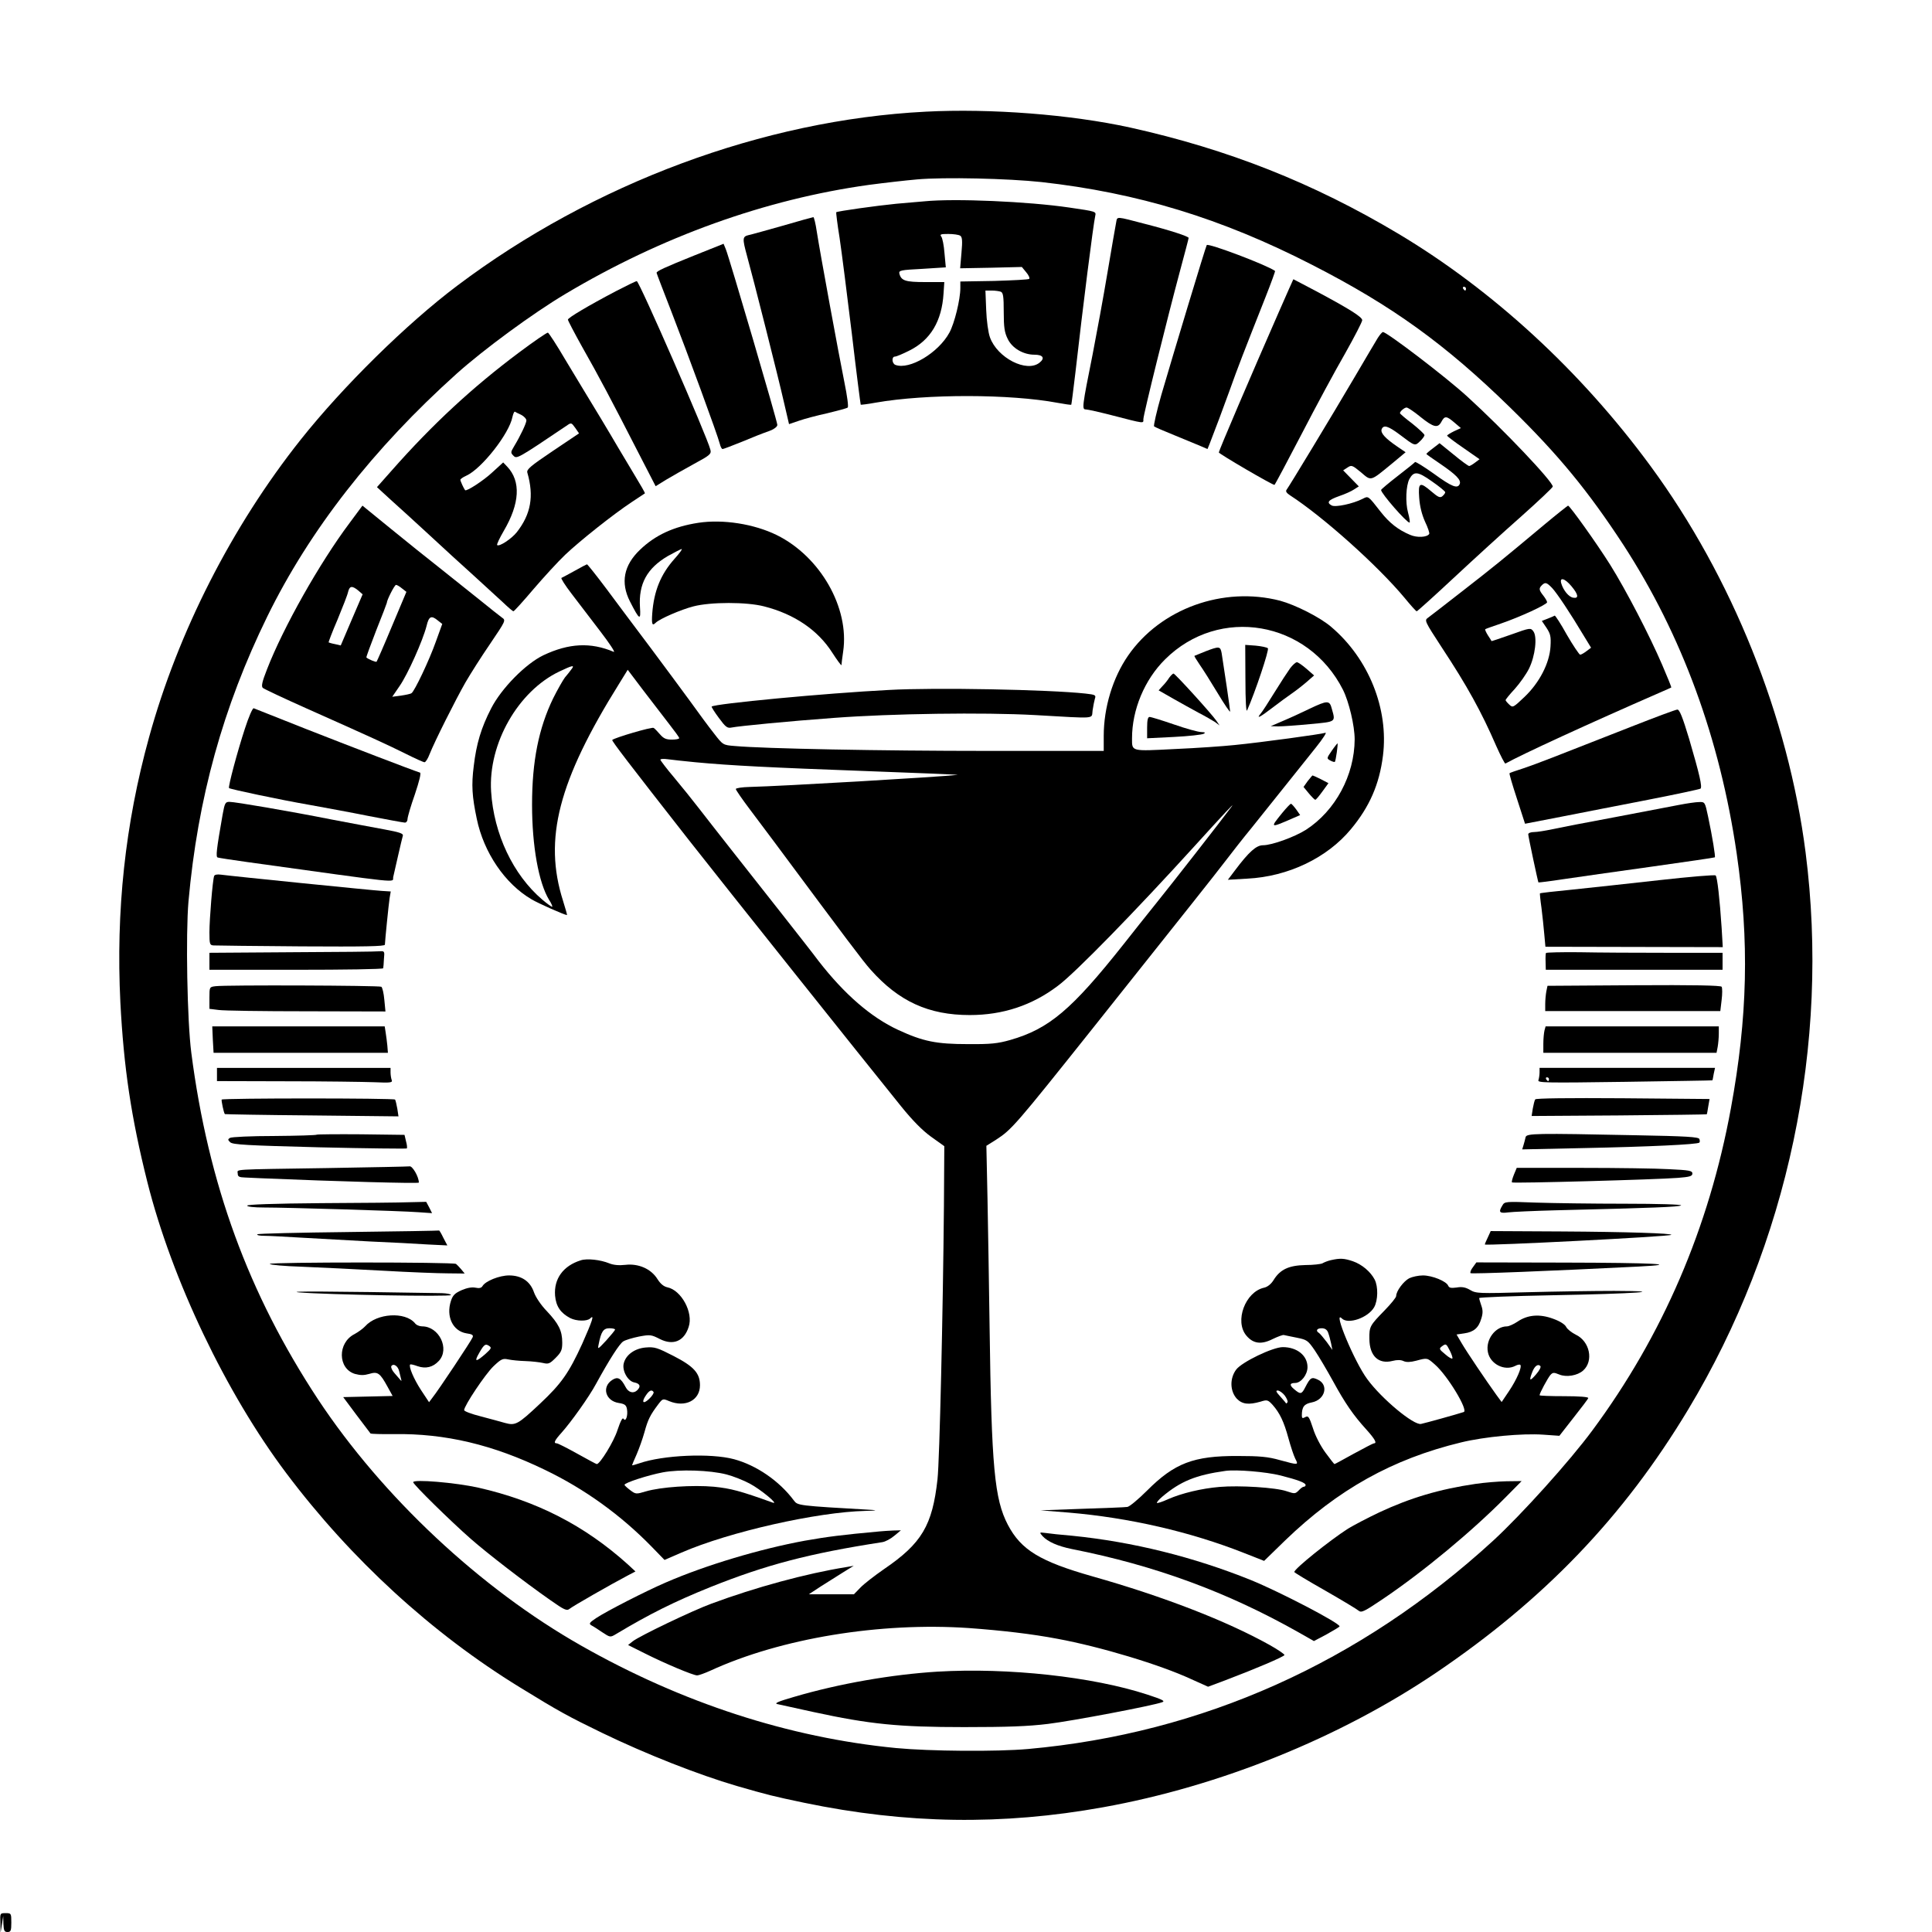 <?xml version="1.0" standalone="no"?>
<!DOCTYPE svg PUBLIC "-//W3C//DTD SVG 20010904//EN"
 "http://www.w3.org/TR/2001/REC-SVG-20010904/DTD/svg10.dtd">
<svg version="1.0" xmlns="http://www.w3.org/2000/svg"
 width="1024pt" height="1024pt" viewBox="0 0 1024 1024"
 preserveAspectRatio="xMidYMid meet">

<g transform="translate(0,1024) scale(0.1,-0.1)"
fill="#000000" stroke="none">
<path d="M4905 9648 c-859 -44 -1761 -380 -2480 -921 -269 -202 -607 -535
-831 -817 -366 -461 -651 -1022 -804 -1578 -127 -460 -176 -921 -152 -1405 18
-346 57 -609 143 -952 130 -517 417 -1119 737 -1544 343 -456 771 -848 1237
-1134 208 -128 256 -154 435 -241 238 -115 511 -222 715 -282 167 -48 190 -54
357 -89 543 -113 1051 -120 1584 -24 618 111 1253 367 1764 712 575 389 995
827 1337 1395 530 880 753 1938 623 2954 -92 719 -390 1460 -822 2048 -370
504 -837 933 -1338 1232 -451 269 -902 447 -1420 562 -315 69 -738 102 -1085
84z m615 -373 c510 -57 954 -192 1435 -439 424 -217 705 -420 1049 -756 257
-251 414 -443 601 -729 310 -478 511 -1026 600 -1636 67 -464 58 -866 -31
-1350 -116 -633 -362 -1204 -733 -1705 -120 -163 -377 -448 -527 -586 -706
-647 -1542 -1021 -2464 -1104 -167 -15 -523 -12 -701 5 -566 55 -1134 239
-1669 543 -534 303 -1053 789 -1395 1306 -368 559 -581 1140 -671 1836 -22
169 -30 628 -15 802 49 547 183 1031 418 1511 224 457 562 890 1003 1286 145
130 404 320 575 422 511 305 1063 503 1610 579 83 11 197 24 255 29 143 13
483 5 660 -14z m2250 -565 c0 -5 -2 -10 -4 -10 -3 0 -8 5 -11 10 -3 6 -1 10 4
10 6 0 11 -4 11 -10z"/>
<path d="M4900 9173 c-19 -1 -87 -8 -150 -13 -102 -10 -310 -39 -318 -45 -1
-1 6 -63 18 -136 11 -74 40 -302 65 -508 24 -206 46 -375 47 -376 2 -1 37 3
80 11 269 47 712 46 963 -1 39 -7 71 -12 73 -10 1 1 11 78 22 171 40 353 94
779 105 830 5 23 6 23 -138 44 -217 32 -607 49 -767 33z m189 -182 c11 -7 13
-26 7 -91 l-7 -82 164 3 163 4 23 -28 c13 -15 20 -31 16 -35 -3 -4 -87 -8
-186 -11 l-179 -3 0 -35 c0 -60 -31 -187 -58 -236 -58 -107 -212 -199 -286
-171 -19 7 -21 44 -3 44 8 0 41 14 75 31 114 56 174 157 183 304 l4 60 -101 0
c-105 0 -127 7 -137 44 -4 18 5 20 121 26 l125 8 -7 75 c-3 41 -11 81 -17 88
-9 12 -3 14 37 14 27 0 55 -4 63 -9z m215 -297 c13 -5 16 -24 16 -107 0 -81 4
-109 21 -143 23 -49 82 -84 142 -84 45 0 57 -18 27 -42 -68 -55 -224 25 -263
134 -9 24 -18 89 -20 146 l-4 102 33 0 c18 0 39 -3 48 -6z"/>
<path d="M4150 9044 c-85 -24 -167 -47 -182 -50 -33 -8 -34 -17 -9 -109 31
-111 167 -648 196 -777 l27 -116 53 18 c28 10 96 28 151 40 54 13 103 26 107
30 5 4 -3 63 -17 131 -30 148 -130 692 -147 802 -6 42 -15 77 -18 76 -3 0 -76
-20 -161 -45z"/>
<path d="M5916 9062 c-3 -15 -24 -135 -46 -266 -22 -132 -58 -327 -79 -435
-56 -279 -57 -291 -36 -291 9 0 72 -14 138 -31 178 -46 167 -44 167 -21 0 24
129 543 194 785 25 93 46 172 46 176 0 8 -97 40 -230 74 -157 41 -148 41 -154
9z"/>
<path d="M3680 8886 c-159 -64 -200 -83 -200 -92 0 -3 36 -96 79 -207 84 -216
245 -654 256 -699 4 -16 10 -28 15 -28 4 0 49 17 101 38 52 22 115 47 142 56
30 11 47 24 47 34 0 19 -255 887 -273 931 l-12 29 -155 -62z"/>
<path d="M6396 8941 c-6 -9 -180 -586 -241 -795 -25 -88 -42 -163 -38 -166 5
-4 53 -25 108 -47 55 -23 117 -48 138 -57 l37 -16 11 27 c38 98 66 173 106
283 43 121 73 198 190 494 30 76 53 139 51 140 -45 32 -355 149 -362 137z"/>
<path d="M6781 8593 c-154 -351 -321 -742 -321 -751 0 -7 282 -172 295 -172 2
0 66 120 143 268 76 147 180 340 231 428 50 89 91 168 91 177 0 17 -69 60
-239 151 -69 36 -125 66 -126 66 0 0 -34 -75 -74 -167z"/>
<path d="M3263 8696 c-148 -78 -252 -140 -253 -150 0 -5 33 -68 73 -140 92
-162 162 -295 291 -547 l101 -196 55 34 c30 18 97 56 148 84 87 47 93 53 87
76 -17 69 -377 893 -390 893 -5 0 -56 -25 -112 -54z"/>
<path d="M2750 8371 c-246 -184 -457 -379 -674 -625 l-78 -88 73 -67 c41 -36
132 -120 204 -186 71 -66 177 -163 235 -215 57 -52 127 -116 155 -142 27 -26
53 -48 56 -48 4 0 52 53 107 118 55 64 130 146 168 182 77 73 254 214 354 280
36 24 66 44 68 45 2 2 -23 45 -54 96 -31 52 -71 119 -89 149 -40 69 -152 255
-177 295 -10 17 -56 93 -102 169 -45 77 -87 141 -92 143 -5 1 -74 -46 -154
-106z m13 -330 c15 -8 27 -21 27 -30 -1 -16 -31 -80 -66 -138 -18 -30 -18 -33
-2 -49 17 -17 22 -15 280 159 26 18 26 18 47 -11 l20 -29 -140 -94 c-117 -79
-139 -97 -134 -114 36 -125 19 -220 -56 -316 -28 -35 -93 -78 -104 -68 -3 4
13 37 35 75 85 145 92 263 18 341 l-21 22 -57 -52 c-48 -45 -138 -103 -145
-95 -7 9 -25 48 -25 55 0 4 14 14 32 22 80 36 227 222 244 311 4 17 9 29 13
28 3 -2 18 -10 34 -17z"/>
<path d="M7302 8448 c-11 -18 -65 -109 -120 -203 -124 -211 -351 -586 -363
-601 -6 -8 0 -17 18 -29 176 -114 464 -372 606 -542 33 -40 62 -73 66 -73 3 0
92 80 197 178 104 97 265 244 357 325 92 82 167 153 167 158 0 27 -261 302
-452 476 -112 103 -427 343 -448 343 -5 0 -17 -15 -28 -32z m227 -418 c70 -56
92 -61 111 -25 17 32 27 31 69 -5 l34 -29 -37 -17 c-20 -10 -36 -20 -36 -23 0
-3 39 -33 86 -65 l86 -60 -24 -18 c-13 -10 -27 -18 -31 -18 -5 0 -42 27 -83
61 l-74 60 -35 -27 c-19 -14 -35 -28 -35 -30 0 -2 33 -25 73 -52 85 -58 112
-86 104 -107 -11 -27 -41 -16 -137 54 -52 37 -97 65 -100 62 -3 -4 -44 -37
-92 -74 -49 -38 -88 -71 -88 -74 0 -18 135 -173 151 -173 3 0 0 24 -8 53 -15
54 -11 143 7 178 24 43 44 41 119 -12 39 -27 71 -53 71 -58 0 -5 -7 -14 -15
-21 -12 -10 -22 -6 -57 24 -63 54 -72 50 -66 -32 3 -45 14 -89 31 -127 15 -31
25 -61 22 -65 -11 -18 -64 -21 -101 -5 -62 26 -109 62 -156 122 -68 87 -65 85
-96 69 -51 -26 -144 -46 -164 -35 -29 16 -18 29 41 50 30 10 65 26 78 35 l25
16 -41 42 -42 43 23 15 c21 14 25 13 71 -25 56 -48 48 -50 165 46 l72 60 -47
32 c-61 42 -87 70 -80 90 10 25 35 17 95 -28 82 -62 81 -62 108 -36 13 12 24
27 24 33 -1 6 -30 33 -65 61 -36 27 -65 52 -65 55 0 10 24 30 35 30 7 0 40
-22 74 -50z"/>
<path d="M1852 7467 c-158 -211 -351 -553 -437 -775 -26 -66 -31 -90 -22 -98
7 -6 111 -55 232 -109 341 -152 433 -194 527 -241 48 -24 92 -44 98 -44 6 0
18 19 27 43 26 66 138 289 190 380 26 45 85 138 131 205 83 123 84 124 62 139
-12 9 -67 52 -122 97 -55 44 -149 119 -208 166 -60 47 -176 140 -258 207
l-151 123 -69 -93z m279 -346 l23 -18 -77 -183 c-42 -101 -79 -185 -81 -187
-3 -4 -42 12 -54 22 -2 2 22 66 52 144 31 77 56 143 56 145 0 15 41 96 49 96
5 0 19 -8 32 -19z m-232 -11 l23 -20 -58 -135 -58 -136 -30 7 c-17 3 -32 8
-34 9 -2 1 19 56 47 121 27 66 53 131 56 147 8 32 21 34 54 7z m422 -159 l23
-18 -34 -94 c-35 -99 -113 -263 -129 -273 -5 -4 -30 -9 -56 -13 l-46 -6 39 57
c42 60 123 240 143 319 12 51 25 57 60 28z"/>
<path d="M8185 7459 c-237 -198 -267 -222 -430 -349 -91 -71 -175 -136 -186
-144 -20 -14 -19 -17 73 -158 134 -203 210 -341 288 -521 24 -54 46 -96 49
-94 92 51 438 210 816 375 33 14 61 27 63 28 2 1 -20 55 -48 120 -67 156 -191
395 -276 531 -71 113 -214 313 -223 313 -3 -1 -60 -46 -126 -101z m144 -326
c37 -44 40 -66 10 -61 -24 3 -53 39 -64 76 -10 35 19 27 54 -15z m-102 -10
c26 -28 96 -133 167 -252 l39 -64 -24 -18 c-13 -10 -28 -19 -34 -19 -5 1 -37
48 -70 105 -32 58 -62 104 -65 102 -3 -2 -19 -9 -37 -16 l-31 -12 25 -37 c21
-32 24 -46 21 -98 -5 -89 -59 -193 -138 -268 -59 -56 -62 -58 -80 -41 -11 10
-20 21 -20 24 0 4 22 31 49 60 26 29 60 77 75 107 33 67 45 169 23 198 -14 19
-17 19 -117 -17 -57 -20 -104 -36 -105 -35 0 2 -9 16 -19 31 -10 16 -16 30
-14 32 2 2 39 15 83 30 102 35 245 101 245 113 0 5 -9 21 -20 35 -23 29 -25
38 -8 55 18 18 26 15 55 -15z"/>
<path d="M3701 7469 c-130 -20 -228 -65 -309 -143 -86 -82 -104 -174 -53 -274
51 -100 58 -103 53 -30 -8 123 37 206 148 271 36 20 69 37 73 37 5 0 -12 -23
-38 -52 -73 -82 -109 -170 -118 -290 -4 -57 0 -67 18 -49 21 21 134 70 200 87
92 24 283 24 375 0 161 -41 285 -126 361 -245 27 -42 49 -71 49 -66 0 6 4 38
9 72 34 231 -121 503 -352 617 -120 59 -285 85 -416 65z"/>
<path d="M3045 7214 c-33 -18 -64 -35 -69 -37 -5 -1 19 -39 52 -82 34 -44 102
-133 152 -199 50 -65 83 -115 73 -111 -122 52 -238 46 -373 -18 -94 -45 -223
-176 -277 -282 -53 -103 -78 -187 -92 -305 -13 -101 -9 -161 16 -280 37 -179
150 -345 291 -427 35 -21 175 -83 187 -83 2 0 -8 34 -21 76 -104 327 -25 634
298 1151 l45 73 84 -111 c46 -60 108 -140 136 -177 29 -37 53 -70 53 -74 0 -5
-18 -8 -39 -8 -31 0 -44 6 -63 28 -13 15 -28 31 -34 34 -9 6 -207 -52 -219
-64 -4 -4 87 -123 405 -529 193 -246 922 -1160 1127 -1414 60 -74 111 -126
158 -160 l70 -50 -2 -320 c-5 -559 -23 -1347 -34 -1445 -27 -245 -83 -340
-284 -477 -49 -34 -106 -78 -124 -97 l-35 -36 -120 0 -119 0 64 42 c35 22 89
56 119 75 l55 34 -40 -7 c-212 -34 -481 -107 -715 -194 -101 -37 -380 -171
-416 -199 l-25 -20 88 -44 c105 -53 257 -117 278 -117 8 0 39 11 70 25 374
172 900 258 1370 226 177 -13 333 -31 470 -57 227 -42 543 -137 709 -214 l89
-40 91 34 c161 61 311 125 314 134 1 4 -35 29 -80 54 -228 127 -560 256 -938
363 -278 79 -378 140 -448 273 -71 136 -87 304 -97 1052 -3 217 -8 521 -11
676 l-6 281 51 32 c83 54 101 74 513 591 538 676 635 798 698 880 36 47 99
128 142 180 66 82 143 179 248 310 15 19 58 73 95 119 37 46 59 81 50 77 -20
-7 -340 -51 -483 -65 -57 -6 -198 -16 -314 -21 -236 -12 -228 -14 -228 57 0
151 66 310 175 418 287 286 758 205 943 -161 32 -64 62 -191 62 -263 -1 -190
-102 -378 -258 -479 -62 -39 -181 -82 -228 -82 -35 0 -74 -34 -149 -134 l-37
-49 103 6 c217 11 423 110 549 262 99 119 151 238 170 390 31 248 -76 514
-274 682 -59 51 -190 117 -271 139 -302 78 -634 -42 -806 -291 -81 -117 -129
-275 -129 -425 l0 -80 -617 0 c-564 0 -1185 12 -1339 26 -62 5 -62 5 -110 67
-27 34 -83 110 -126 170 -43 59 -138 187 -211 285 -73 97 -178 237 -232 310
-54 72 -101 131 -104 131 -3 -1 -33 -16 -66 -35z m-16 -521 c-7 -10 -23 -30
-35 -44 -11 -15 -39 -64 -62 -110 -77 -159 -112 -334 -112 -564 0 -220 35
-413 90 -504 12 -18 19 -35 17 -37 -2 -2 -26 15 -53 38 -154 131 -257 348
-271 573 -16 253 143 532 362 636 69 33 83 36 64 12z m656 -493 c191 -18 395
-28 910 -47 275 -10 491 -19 480 -20 -96 -11 -932 -60 -1102 -64 -40 -1 -73
-6 -73 -11 0 -5 33 -53 73 -106 40 -53 98 -131 129 -172 387 -521 471 -633
512 -679 150 -169 308 -241 526 -241 175 0 330 51 467 155 91 67 415 400 724
740 157 173 218 238 197 210 -55 -74 -318 -411 -398 -510 -53 -66 -132 -165
-175 -220 -275 -347 -395 -448 -600 -507 -67 -19 -104 -23 -225 -22 -167 0
-237 14 -369 75 -145 67 -286 190 -422 365 -29 39 -117 151 -194 249 -77 98
-194 246 -260 330 -66 84 -147 187 -180 230 -33 43 -92 116 -132 164 -40 47
-72 90 -73 94 0 5 17 6 38 3 20 -3 87 -10 147 -16z"/>
<path d="M6601 6639 c0 -115 4 -177 9 -164 43 97 118 321 110 329 -5 5 -34 11
-65 14 l-55 4 1 -183z"/>
<path d="M6390 6788 c-30 -12 -57 -23 -59 -24 -2 -2 11 -22 27 -46 17 -24 60
-92 96 -152 36 -60 66 -104 66 -97 0 11 -33 235 -45 309 -7 37 -12 38 -85 10z"/>
<path d="M6838 6698 c-13 -18 -51 -76 -83 -128 -32 -52 -65 -103 -73 -112 -26
-31 -4 -20 61 30 34 26 80 60 102 75 22 15 58 43 80 62 l40 35 -40 35 c-22 19
-45 35 -51 35 -7 0 -23 -15 -36 -32z"/>
<path d="M6197 6648 c-8 -13 -24 -33 -36 -45 l-20 -22 77 -44 c42 -24 104 -58
137 -76 33 -17 71 -39 85 -48 l24 -18 -17 25 c-28 40 -219 250 -227 250 -4 0
-14 -10 -23 -22z"/>
<path d="M4710 6583 c-335 -17 -923 -73 -938 -88 -2 -2 15 -29 38 -60 36 -49
45 -56 68 -51 40 8 309 34 542 51 306 23 793 30 1065 15 336 -19 299 -22 306
25 3 22 9 50 12 61 7 20 3 22 -50 28 -193 21 -796 33 -1043 19z"/>
<path d="M6940 6483 c-41 -20 -104 -49 -140 -64 l-65 -28 40 -1 c22 0 97 5
168 12 140 13 136 10 116 81 -12 46 -22 46 -119 0z"/>
<path d="M1298 6378 c-40 -122 -90 -309 -84 -315 6 -6 276 -63 421 -88 77 -14
220 -40 319 -60 98 -19 185 -35 192 -35 8 0 14 9 14 19 0 10 17 69 39 131 24
72 34 113 27 115 -44 14 -377 142 -601 230 -148 59 -275 109 -280 111 -6 3
-27 -46 -47 -108z"/>
<path d="M8645 6388 c-417 -164 -499 -196 -570 -220 -38 -12 -72 -24 -74 -26
-3 -1 15 -62 39 -135 l43 -133 191 37 c105 21 313 61 461 90 149 29 274 56
278 59 10 9 -4 72 -60 263 -35 116 -51 157 -63 156 -8 0 -118 -41 -245 -91z"/>
<path d="M6080 6384 l0 -57 142 7 c79 4 150 12 158 17 11 6 8 8 -13 9 -16 0
-81 18 -144 40 -64 22 -122 40 -130 40 -9 0 -13 -16 -13 -56z"/>
<path d="M7058 6260 c-27 -39 -27 -40 -7 -51 11 -6 22 -9 24 -7 5 5 18 98 14
98 -2 -1 -16 -18 -31 -40z"/>
<path d="M6931 6100 l-22 -31 28 -34 c15 -18 31 -34 34 -34 3 -1 20 19 38 44
l32 44 -40 21 c-22 11 -42 20 -44 20 -2 0 -13 -14 -26 -30z"/>
<path d="M1180 5923 c-33 -188 -37 -225 -26 -228 6 -2 76 -13 156 -24 845
-117 768 -110 774 -80 3 13 15 65 26 114 11 50 23 97 25 105 4 12 -16 19 -98
34 -56 10 -181 34 -277 52 -227 45 -514 94 -544 94 -22 0 -25 -7 -36 -67z"/>
<path d="M8900 5974 c-41 -8 -194 -37 -340 -65 -146 -27 -295 -56 -332 -64
-37 -8 -81 -15 -97 -15 -17 0 -31 -5 -31 -12 0 -11 51 -250 54 -255 1 -1 60 6
131 17 72 11 281 40 465 66 184 26 337 48 339 50 4 3 -13 109 -36 217 -16 76
-17 77 -47 76 -17 0 -65 -7 -106 -15z"/>
<path d="M6795 5930 c-64 -79 -63 -79 48 -31 l48 21 -21 30 c-12 16 -24 30
-28 30 -4 -1 -25 -23 -47 -50z"/>
<path d="M1135 5597 c-8 -21 -25 -229 -25 -299 0 -63 2 -68 23 -69 12 -1 221
-3 465 -5 334 -2 442 0 442 9 1 26 20 214 25 247 l6 35 -48 3 c-50 3 -793 78
-851 86 -20 3 -35 0 -37 -7z"/>
<path d="M8795 5575 c-159 -18 -366 -40 -460 -50 -93 -9 -171 -18 -173 -20 -1
-1 2 -35 8 -76 5 -41 12 -104 15 -141 l6 -66 470 -1 470 -1 -6 102 c-10 151
-23 271 -32 278 -5 4 -138 -7 -298 -25z"/>
<path d="M1548 5193 l-438 -3 0 -45 0 -45 460 0 c253 0 460 3 461 8 1 4 3 26
4 50 4 40 3 42 -23 40 -15 -2 -224 -4 -464 -5z"/>
<path d="M8194 5189 c-2 -4 -3 -25 -2 -48 l1 -41 469 0 468 0 0 45 0 45 -292
0 c-161 0 -371 1 -466 3 -96 1 -176 -1 -178 -4z"/>
<path d="M1143 5013 c-33 -4 -33 -4 -33 -62 l0 -58 48 -6 c26 -4 236 -7 466
-7 l419 -1 -6 62 c-3 34 -10 65 -16 69 -12 7 -825 10 -878 3z"/>
<path d="M8196 4986 c-3 -16 -6 -46 -6 -67 l0 -38 464 0 464 0 7 59 c4 32 4
64 0 70 -4 7 -147 10 -465 8 l-458 -3 -6 -29z"/>
<path d="M1128 4730 l4 -70 462 0 462 0 -3 38 c-2 20 -6 52 -9 70 l-5 32 -457
0 -457 0 3 -70z"/>
<path d="M8186 4778 c-3 -13 -6 -44 -6 -70 l0 -48 459 0 459 0 6 31 c3 17 6
49 6 70 l0 39 -459 0 -459 0 -6 -22z"/>
<path d="M1150 4545 l0 -35 368 -1 c202 0 411 -3 466 -5 87 -4 98 -2 92 12 -3
8 -6 27 -6 40 l0 24 -460 0 -460 0 0 -35z"/>
<path d="M8160 4556 c0 -13 -3 -32 -6 -41 -6 -14 32 -15 457 -9 255 4 464 7
465 8 1 0 4 16 7 34 l7 32 -465 0 -465 0 0 -24z m50 -36 c0 -5 -2 -10 -4 -10
-3 0 -8 5 -11 10 -3 6 -1 10 4 10 6 0 11 -4 11 -10z"/>
<path d="M1175 4412 c-3 -3 11 -72 17 -77 1 -1 209 -5 462 -7 l458 -5 -6 40
c-4 22 -9 44 -12 49 -5 8 -910 8 -919 0z"/>
<path d="M8137 4413 c-4 -6 -9 -28 -13 -49 l-6 -39 464 3 c254 2 464 5 464 6
1 0 5 19 8 41 l7 40 -459 4 c-290 2 -462 0 -465 -6z"/>
<path d="M1679 4226 c-3 -3 -104 -6 -225 -7 -122 0 -227 -5 -235 -10 -12 -7
-12 -11 1 -23 13 -13 87 -17 474 -27 252 -6 460 -8 462 -6 3 3 1 20 -4 38 l-8
34 -230 3 c-127 1 -232 0 -235 -2z"/>
<path d="M8086 4213 c-2 -10 -7 -29 -11 -42 l-7 -23 328 7 c341 7 601 19 611
29 3 3 3 11 0 19 -4 11 -69 15 -338 20 -532 11 -577 10 -583 -10z"/>
<path d="M1735 4049 c-523 -8 -475 -5 -475 -29 0 -16 7 -20 38 -21 20 -1 60
-3 87 -4 400 -17 835 -29 835 -23 0 31 -35 91 -50 86 -3 -1 -198 -5 -435 -9z"/>
<path d="M8024 4014 c-8 -20 -13 -38 -10 -41 6 -6 766 15 879 24 63 5 77 9 77
23 0 15 -16 18 -122 23 -66 4 -276 7 -465 7 l-344 0 -15 -36z"/>
<path d="M1698 3863 c-247 -2 -388 -7 -388 -13 0 -6 37 -10 90 -10 120 0 727
-18 818 -25 l72 -5 -15 30 -16 30 -87 -2 c-48 -2 -261 -4 -474 -5z"/>
<path d="M7963 3851 c-22 -36 -16 -43 30 -37 23 3 134 8 247 11 532 13 656 18
670 26 8 5 -122 9 -296 9 -171 0 -385 3 -475 6 -159 6 -164 6 -176 -15z"/>
<path d="M1848 3710 c-262 -3 -480 -8 -484 -12 -4 -5 13 -8 37 -8 24 0 114 -5
199 -10 85 -5 247 -14 360 -20 113 -5 251 -12 308 -16 l103 -5 -21 40 c-11 23
-21 40 -23 39 -1 -1 -217 -5 -479 -8z"/>
<path d="M7886 3682 c-9 -18 -16 -35 -16 -38 0 -8 980 42 988 51 9 8 -239 16
-580 18 l-377 2 -15 -33z"/>
<path d="M3078 3560 c-93 -29 -143 -98 -136 -187 5 -57 29 -92 80 -119 33 -17
90 -18 106 -2 24 24 12 -12 -42 -134 -71 -155 -110 -211 -224 -318 -117 -110
-130 -117 -185 -102 -23 7 -81 22 -129 35 -48 12 -88 27 -88 33 0 23 112 191
156 233 40 38 49 42 77 36 18 -4 59 -8 92 -9 33 -1 75 -6 93 -10 29 -7 36 -4
67 27 30 30 35 42 35 81 0 63 -19 100 -82 167 -31 32 -59 74 -68 100 -20 58
-66 89 -132 89 -51 0 -126 -30 -141 -57 -6 -10 -18 -12 -37 -8 -19 4 -45 -1
-73 -13 -36 -16 -47 -27 -57 -57 -27 -83 10 -160 82 -172 30 -4 38 -9 33 -21
-6 -17 -183 -283 -213 -320 l-18 -24 -43 65 c-39 60 -66 125 -57 135 3 2 20
-2 39 -9 43 -15 82 -6 113 28 59 64 1 183 -89 183 -14 0 -31 7 -38 17 -52 62
-202 53 -264 -17 -11 -12 -36 -30 -56 -41 -91 -46 -89 -183 2 -211 30 -8 48
-8 76 0 45 14 57 5 97 -68 l27 -49 -131 -3 -131 -3 70 -94 c39 -52 73 -96 75
-99 3 -2 58 -4 123 -3 273 4 526 -56 802 -190 210 -101 401 -239 564 -406 l69
-71 90 39 c253 110 719 215 976 221 48 1 65 3 37 5 -401 23 -397 23 -418 51
-77 103 -198 186 -317 218 -123 33 -376 22 -502 -22 -21 -7 -38 -12 -38 -10 0
2 11 28 24 57 13 30 32 83 42 119 18 66 30 90 73 147 23 30 24 31 57 17 86
-36 164 4 164 84 0 64 -33 100 -140 155 -86 44 -100 49 -148 45 -58 -5 -105
-39 -116 -84 -10 -38 21 -94 55 -101 31 -6 37 -21 17 -41 -20 -20 -47 -13 -62
16 -25 48 -42 57 -71 38 -57 -37 -36 -111 34 -122 32 -5 40 -11 44 -32 6 -34
-6 -71 -18 -52 -5 9 -16 -11 -32 -59 -19 -61 -93 -181 -110 -181 -3 0 -49 25
-103 55 -54 30 -103 55 -109 55 -19 0 -12 15 25 56 51 57 146 190 183 259 73
133 124 212 144 225 12 8 50 19 84 26 59 11 65 10 110 -13 71 -36 129 -12 153
64 26 76 -39 195 -113 210 -19 4 -37 19 -52 43 -34 55 -101 84 -170 76 -35 -4
-64 -1 -86 8 -46 19 -118 27 -151 16z m182 -367 c-1 -5 -22 -30 -47 -58 -45
-48 -46 -49 -40 -20 13 67 25 85 57 85 16 0 30 -3 30 -7z m-688 -130 c-44 -38
-57 -42 -41 -10 32 59 40 67 59 55 17 -11 16 -14 -18 -45z m-456 -92 c3 -14 8
-33 10 -41 3 -9 2 -11 -3 -5 -5 6 -19 22 -32 37 -13 14 -20 31 -17 37 11 17
36 1 42 -28z m1348 -109 c3 -5 -8 -22 -24 -37 -33 -31 -42 -16 -14 23 16 23
29 28 38 14z m387 -437 c35 -9 90 -31 122 -48 59 -31 160 -115 122 -101 -172
62 -222 75 -311 84 -112 10 -281 -1 -362 -25 -50 -15 -53 -15 -82 7 -16 12
-30 25 -30 28 0 11 124 51 202 66 90 17 250 12 339 -11z"/>
<path d="M7054 3561 c-17 -4 -37 -12 -45 -17 -8 -4 -48 -9 -90 -9 -88 -2 -134
-23 -169 -80 -13 -21 -32 -36 -50 -40 -100 -22 -158 -178 -94 -254 36 -43 79
-49 140 -18 27 13 54 23 59 21 6 -1 36 -8 68 -14 54 -11 59 -14 96 -68 21 -31
64 -104 96 -162 64 -117 107 -180 178 -258 44 -49 57 -72 39 -72 -4 0 -52 -25
-107 -55 -54 -30 -100 -55 -102 -55 -2 0 -23 27 -48 61 -25 34 -54 89 -66 129
-20 61 -25 68 -41 59 -14 -8 -18 -6 -18 8 0 47 12 62 53 70 71 14 91 94 31
121 -32 15 -39 11 -65 -39 -20 -40 -26 -41 -61 -11 -25 21 -22 32 6 32 32 0
66 44 66 84 0 61 -55 106 -131 106 -53 0 -217 -79 -247 -119 -35 -47 -33 -114
3 -154 29 -30 63 -34 126 -16 35 11 39 10 64 -17 38 -43 60 -89 84 -177 12
-44 28 -92 36 -108 18 -35 19 -35 -81 -8 -63 18 -108 22 -224 22 -234 1 -335
-38 -480 -183 -47 -47 -94 -86 -105 -87 -11 -2 -119 -6 -240 -10 l-220 -8 150
-12 c318 -27 643 -101 931 -215 l104 -41 112 109 c279 269 568 431 932 519
123 30 324 49 436 41 l85 -6 75 96 c41 52 77 99 78 104 2 6 -48 10 -127 10
-72 0 -131 2 -131 5 0 11 43 90 57 107 13 14 18 15 47 3 38 -16 97 -6 127 21
57 51 35 155 -39 190 -22 11 -45 29 -51 41 -6 13 -32 30 -68 43 -72 27 -136
22 -190 -15 -21 -14 -46 -25 -56 -25 -61 0 -114 -70 -101 -136 12 -64 89 -103
146 -73 11 6 22 8 26 5 10 -11 -19 -78 -60 -139 l-39 -58 -28 38 c-54 75 -158
229 -184 274 l-27 46 41 6 c50 7 76 29 90 78 9 27 9 46 0 70 -6 17 -11 35 -11
39 0 4 174 11 388 15 441 8 634 22 327 23 -104 0 -311 -3 -460 -7 -257 -7
-271 -7 -303 12 -24 14 -43 18 -71 13 -30 -4 -40 -2 -45 9 -9 24 -85 55 -134
55 -24 0 -56 -7 -73 -15 -30 -16 -69 -68 -69 -94 0 -8 -28 -42 -62 -77 -78
-80 -81 -85 -80 -151 1 -90 48 -135 123 -116 23 6 44 6 58 -1 16 -7 36 -6 67
2 60 16 58 16 99 -20 67 -58 179 -244 153 -252 -36 -12 -206 -59 -226 -63 -38
-9 -209 133 -285 237 -68 91 -185 372 -135 322 33 -33 138 3 171 59 21 37 22
110 3 147 -22 42 -67 80 -115 97 -47 16 -68 17 -117 6z m-15 -383 c5 -13 12
-39 16 -58 l7 -35 -30 42 c-17 22 -35 44 -41 48 -19 11 -12 25 14 25 17 0 28
-7 34 -22z m659 -138 c-2 -4 -19 5 -38 22 -34 28 -34 30 -15 44 18 13 21 12
38 -22 10 -19 17 -39 15 -44z m443 -85 c-33 -38 -38 -35 -20 12 12 32 30 46
43 33 5 -5 -4 -23 -23 -45z m-1332 -111 c11 -15 18 -31 15 -36 -3 -5 -7 -8 -8
-6 0 2 -14 18 -30 36 -22 24 -26 32 -14 32 9 0 26 -12 37 -26z m-23 -424 c94
-24 134 -39 134 -51 0 -5 -4 -9 -10 -9 -5 0 -17 -9 -27 -20 -18 -18 -21 -18
-63 -4 -57 20 -251 32 -356 23 -95 -8 -200 -33 -273 -65 -30 -14 -56 -22 -59
-20 -2 3 10 18 28 33 97 82 178 115 335 137 59 8 214 -5 291 -24z"/>
<path d="M1430 3541 c0 -5 78 -12 173 -15 94 -4 287 -13 427 -21 140 -8 295
-14 344 -14 l89 -1 -19 23 c-10 12 -23 25 -27 28 -14 10 -987 10 -987 0z"/>
<path d="M7807 3524 c-11 -14 -16 -28 -13 -32 6 -5 413 11 891 35 237 12 81
20 -397 21 l-463 1 -18 -25z"/>
<path d="M1585 3390 c140 -12 805 -24 805 -14 0 5 -21 9 -48 10 -602 10 -830
11 -757 4z"/>
<path d="M2190 2384 c0 -12 199 -207 305 -300 90 -79 286 -230 419 -323 78
-55 90 -60 105 -48 15 13 223 132 309 177 l40 21 -41 38 c-229 206 -483 336
-791 406 -121 27 -346 46 -346 29z"/>
<path d="M7820 2375 c-191 -28 -345 -74 -510 -151 -63 -30 -137 -69 -165 -86
-98 -63 -285 -213 -285 -230 0 -3 73 -47 163 -98 89 -51 169 -99 178 -107 15
-12 29 -5 130 63 216 146 472 359 649 538 l85 86 -80 -1 c-44 -1 -118 -7 -165
-14z"/>
<path d="M4660 2123 c-197 -18 -275 -28 -394 -49 -235 -43 -524 -129 -736
-221 -107 -46 -314 -152 -370 -189 -37 -25 -40 -30 -25 -39 10 -5 36 -22 58
-37 41 -27 42 -27 72 -9 177 106 309 172 500 249 295 118 522 178 910 238 17
2 46 18 65 34 l35 29 -40 -1 c-22 -1 -56 -3 -75 -5z"/>
<path d="M5526 2098 c28 -30 81 -53 154 -68 441 -87 825 -228 1205 -443 l79
-45 68 36 c37 21 68 39 68 42 0 18 -315 182 -469 245 -305 123 -628 203 -946
235 -60 5 -125 12 -144 15 -33 4 -33 4 -15 -17z"/>
<path d="M4970 1380 c-243 -15 -521 -63 -762 -134 -83 -24 -106 -34 -88 -38
14 -3 100 -22 191 -42 300 -65 452 -80 799 -80 229 0 340 4 445 17 131 16 557
97 605 115 17 6 2 14 -81 41 -288 94 -736 143 -1109 121z"/>
<path d="M2 48 l1 -53 7 45 7 45 1 -42 c2 -36 5 -43 22 -43 17 0 20 7 20 50 0
49 -1 50 -30 50 -30 0 -30 0 -28 -52z"/>
</g>
</svg>
